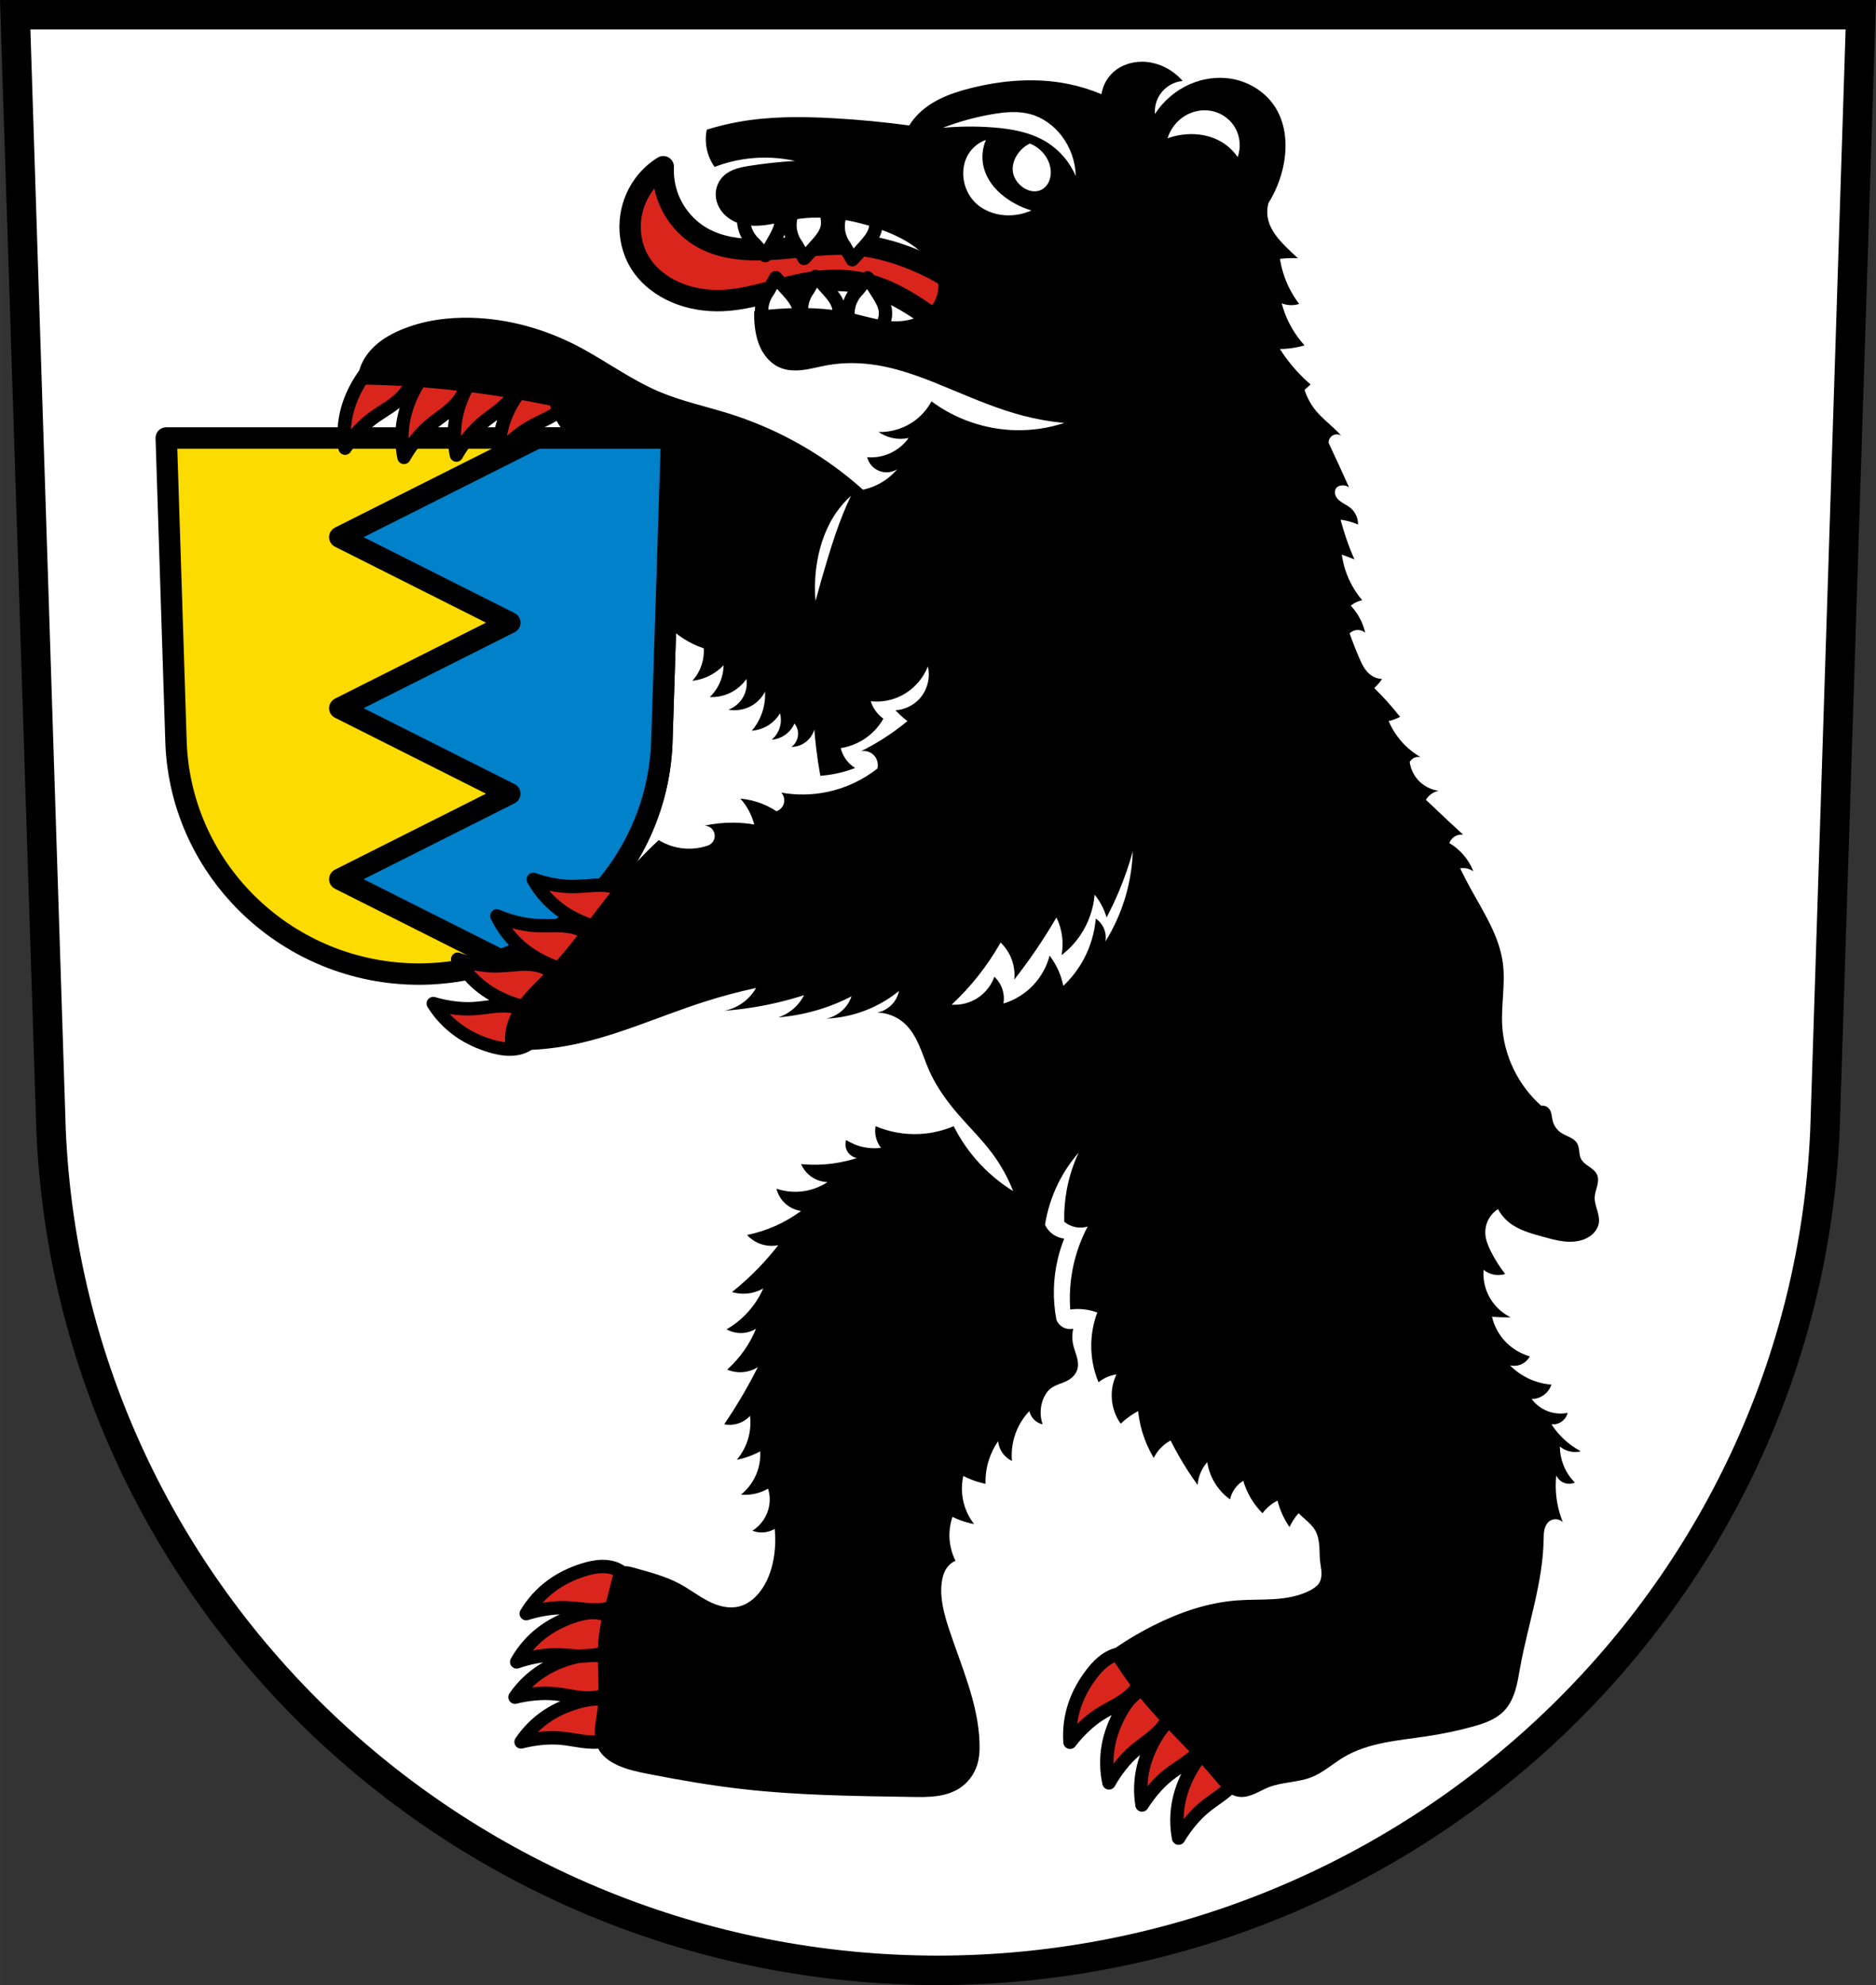<?xml version="1.0" encoding="UTF-8"?>
<svg width="197.93mm" height="209.34mm" version="1.1" viewBox="0 0 701.33 741.77" xmlns="http://www.w3.org/2000/svg"><rect x="0" y="0" width="701.33" height="741.77" fill="#333333" stroke="none"/><g transform="translate(-18.875 -48.906)"><path d="m24.555 54.406 13.398 416.62c7.415 175.25 153.92 314.05 331.59 314.14 177.51-0.215 324.07-139.06 331.59-314.14l13.398-416.62h-344.98z" fill="#fff" fill-rule="evenodd"/><path d="m24.555 54.406 13.398 416.62c7.415 175.25 153.92 314.05 331.59 314.14 177.51-0.215 324.07-139.06 331.59-314.14l13.398-416.62h-344.98z" fill="none" stroke="#000" stroke-width="11"/><g fill-rule="evenodd" stroke="#000" stroke-linejoin="round"><path d="m81.023 212.57 3.669 114.21c2.03 48.042 42.146 86.091 90.796 86.118 48.606-0.059 88.736-38.121 90.796-86.118l3.669-114.21h-94.462z" fill="#fcdb00" stroke-width="8"/><path d="m219.61 212.57-73.707 37.057 63.555 31.953-63.555 31.953 63.555 31.953-63.555 31.953 60.086 30.209c33.901-12.022 58.683-43.42 60.289-80.867l3.67-114.21h-50.338z" fill="#0081c9" stroke-width="8"/><path d="m266.82 111.22c-0.168 3.581 0.336 7.192 1.478 10.589 2.26 6.728 7.092 12.564 13.298 16.007 6.163 3.419 13.392 4.443 20.44 4.433 11.851-0.018 23.639-2.774 35.462-1.97 6.299 0.429 12.506 1.868 18.47 3.94 11.884 4.129 22.876 10.809 32.015 19.455l-7.142 15.515c-5.895-5.689-12.337-10.809-19.209-15.269-6.055-3.929-12.533-7.379-19.557-9.039-6.803-1.607-13.937-1.482-20.83-0.319-10.925 1.842-21.435 6.248-32.507 6.649-5.791 0.21-11.65-0.711-16.992-2.955-5.464-2.296-10.412-6.05-13.545-11.082-2.857-4.589-4.108-10.125-3.694-15.515 0.373-4.851 2.08-9.599 4.925-13.545 1.983-2.75 4.508-5.107 7.388-6.896z" fill="#da251d" stroke-width="8"/></g><g transform="translate(828.4 -1e-6)" fill="#fff" fill-rule="evenodd" stroke="#000" stroke-linejoin="round" stroke-width="5"><path d="m-512.3 126.31c-1.49 2.39-2.148 5.289-1.834 8.088 0.247 2.197 1.083 4.324 2.398 6.101l2.821 4.966c1.632-1.719 3.231-3.469 4.795-5.25 1.498-1.706 3.003-3.505 3.667-5.676 0.434-1.419 0.484-2.954 0.141-4.399 0.026-1.077-0.218-2.16-0.705-3.122-0.513-1.013-1.295-1.889-2.243-2.514-0.949-0.625-2.062-0.997-3.196-1.068-1.134-0.071-2.285 0.159-3.304 0.66-1.019 0.501-1.905 1.272-2.541 2.213z"/><path d="m-494.28 126.79c-1.49 2.39-2.148 5.289-1.834 8.088 0.247 2.197 1.083 4.324 2.398 6.101l2.821 4.966c1.632-1.719 3.231-3.469 4.795-5.25 1.498-1.706 3.003-3.505 3.667-5.676 0.434-1.419 0.484-2.954 0.141-4.399 0.026-1.077-0.218-2.16-0.705-3.122-0.513-1.013-1.295-1.889-2.243-2.514-0.949-0.625-2.062-0.997-3.196-1.068-1.134-0.071-2.285 0.159-3.304 0.66-1.019 0.501-1.905 1.272-2.541 2.213z"/><path d="m-530.83 126.41c-0.95 2.652-0.977 5.624-0.076 8.293 0.707 2.094 1.976 3.996 3.638 5.454l3.81 4.255c1.23-2.026 2.421-4.076 3.572-6.148 1.103-1.985 2.191-4.062 2.379-6.324 0.123-1.479-0.154-2.99-0.795-4.328-0.203-1.058-0.672-2.065-1.351-2.901-0.716-0.881-1.666-1.572-2.726-1.981-1.06-0.409-2.227-0.537-3.349-0.366-1.123 0.171-2.199 0.64-3.089 1.346-0.89 0.706-1.591 1.647-2.013 2.702h-5e-5z"/></g><path d="m165.79 181.92c-1.1 0.023-2.203 0.278-3.231 0.682-3.606 1.415-6.288 4.504-8.42 7.738-2.413 3.661-4.323 7.67-5.447 11.908-1.218 4.59-1.498 9.427-0.82 14.127 1.42-2.152 3.01-4.192 4.752-6.094 1.647-1.798 3.432-3.475 5.379-4.943 2.131-1.607 4.444-2.954 6.646-4.461 2.203-1.507 4.324-3.2 5.906-5.35 0.843-1.145 1.528-2.418 1.926-3.783 0.398-1.366 0.502-2.827 0.209-4.219-0.264-1.254-0.853-2.441-1.713-3.391s-1.991-1.657-3.228-1.988c-0.64-0.171-1.299-0.241-1.959-0.227zm39.928 1.42c-1.317 2e-3 -2.64 0.362-3.838 0.928-3.502 1.655-5.968 4.918-7.877 8.289-2.16 3.815-3.797 7.944-4.633 12.248-0.905 4.662-0.859 9.506 0.135 14.15 1.272-2.243 2.721-4.386 4.33-6.4 1.522-1.905 3.19-3.699 5.033-5.295 2.018-1.747 4.236-3.247 6.332-4.898 2.096-1.652 4.097-3.485 5.531-5.736 0.764-1.2 1.361-2.515 1.666-3.904 0.305-1.389 0.312-2.854-0.074-4.223-0.348-1.233-1.017-2.38-1.939-3.269-0.922-0.89-2.098-1.517-3.356-1.764-0.433-0.085-0.872-0.126-1.311-0.125zm-19.602 0.865c-1.317 2e-3 -2.638 0.362-3.836 0.928-3.502 1.655-5.968 4.918-7.877 8.289-2.16 3.815-3.797 7.944-4.633 12.248-0.905 4.662-0.859 9.506 0.135 14.15 1.272-2.243 2.721-4.386 4.33-6.4 1.522-1.905 3.19-3.699 5.033-5.295 2.018-1.747 4.234-3.247 6.33-4.898 2.096-1.652 4.097-3.485 5.531-5.736 0.764-1.2 1.363-2.515 1.668-3.904 0.305-1.389 0.31-2.856-0.076-4.225-0.348-1.233-1.017-2.378-1.94-3.268s-2.098-1.519-3.356-1.766c-0.433-0.085-0.872-0.124-1.311-0.123zm40.457 2.113c-0.883-0.013-1.775 0.112-2.629 0.336-3.747 0.983-6.77 3.737-9.266 6.699-2.825 3.353-5.192 7.112-6.805 11.189-1.746 4.416-2.592 9.186-2.469 13.934 1.662-1.971 3.481-3.811 5.434-5.496 1.846-1.593 3.814-3.049 5.92-4.279 2.304-1.346 4.759-2.414 7.123-3.652 2.364-1.239 4.669-2.674 6.492-4.623 0.972-1.039 1.8-2.222 2.356-3.531 0.555-1.31 0.83-2.749 0.701-4.166-0.116-1.276-0.561-2.525-1.305-3.568-0.743-1.044-1.784-1.878-2.975-2.352-0.821-0.326-1.695-0.477-2.578-0.49zm-8.334 191.19c2.299 4.156 5.443 7.84 9.186 10.764 3.455 2.699 7.401 4.74 11.535 6.201 3.652 1.29 7.654 2.132 11.383 1.082 1.7-0.479 3.326-1.377 4.41-2.772 0.787-1.012 1.261-2.257 1.373-3.533 0.112-1.276-0.135-2.579-0.682-3.738-0.607-1.286-1.573-2.388-2.715-3.236-1.142-0.848-2.456-1.448-3.82-1.852-2.559-0.757-5.272-0.827-7.938-0.697s-5.323 0.453-7.992 0.459c-2.438 6e-3 -4.873-0.253-7.271-0.691-2.537-0.464-5.037-1.129-7.469-1.986zm-13.627 13.639c2.035 4.291 4.944 8.164 8.498 11.314 3.281 2.909 7.092 5.193 11.127 6.908 3.565 1.515 7.506 2.603 11.293 1.787 1.727-0.372 3.405-1.166 4.574-2.49 0.848-0.961 1.401-2.176 1.592-3.443s0.024-2.581-0.449-3.772c-0.526-1.322-1.421-2.483-2.508-3.4-1.087-0.917-2.361-1.598-3.697-2.086-2.507-0.915-5.21-1.153-7.879-1.189-2.669-0.037-5.342 0.121-8.006-0.039-2.434-0.146-4.848-0.556-7.215-1.143-2.503-0.621-4.956-1.44-7.33-2.447zm-14.643 16.191c2.353 4.125 5.544 7.769 9.324 10.643 3.49 2.653 7.463 4.644 11.615 6.051 3.669 1.243 7.682 2.032 11.396 0.934 1.694-0.501 3.309-1.42 4.375-2.828 0.773-1.022 1.231-2.275 1.326-3.553 0.095-1.278-0.169-2.577-0.73-3.728-0.624-1.278-1.605-2.366-2.758-3.199-1.153-0.833-2.475-1.417-3.844-1.803-2.569-0.724-5.281-0.758-7.945-0.594s-5.318 0.523-7.986 0.564c-2.438 0.038-4.877-0.191-7.281-0.598-2.542-0.431-5.049-1.063-7.492-1.889zm-9.123 16.568c2.51 4.031 5.842 7.549 9.73 10.275 3.59 2.517 7.636 4.353 11.84 5.598 3.714 1.1 7.755 1.733 11.424 0.492 1.673-0.566 3.251-1.548 4.262-2.996 0.733-1.051 1.141-2.319 1.188-3.6s-0.267-2.57-0.873-3.699c-0.672-1.253-1.695-2.302-2.879-3.09-1.184-0.788-2.527-1.32-3.91-1.652-2.595-0.624-5.307-0.554-7.963-0.287-2.655 0.267-5.294 0.727-7.959 0.871-2.435 0.132-4.881-4.7e-4 -7.299-0.314-2.557-0.332-5.088-0.867-7.561-1.598zm63.146 210.35c-2.406 0.028-4.844 0.582-7.15 1.316-4.178 1.33-8.184 3.249-11.723 5.838-3.833 2.804-7.092 6.389-9.52 10.471 2.458-0.781 4.977-1.368 7.527-1.752 2.411-0.363 4.854-0.545 7.291-0.463 2.667 0.09 5.312 0.496 7.973 0.709 2.66 0.213 5.373 0.229 7.955-0.447 1.376-0.36 2.709-0.921 3.877-1.732 1.168-0.812 2.17-1.882 2.816-3.148 0.583-1.141 0.869-2.436 0.797-3.715-0.072-1.279-0.505-2.541-1.26-3.576-1.04-1.427-2.638-2.376-4.322-2.908-1.385-0.437-2.818-0.609-4.262-0.592zm-4.082 17.223c-2.404 0.098-4.825 0.723-7.109 1.523-4.138 1.45-8.089 3.482-11.551 6.172-3.75 2.914-6.904 6.59-9.213 10.74 2.434-0.852 4.935-1.51 7.473-1.967 2.4-0.432 4.837-0.686 7.275-0.674 2.669 0.013 5.325 0.344 7.99 0.48 0.212 0.011 0.424 0.01 0.637 0.018-0.598 0.118-1.193 0.246-1.779 0.393-4.254 1.063-8.375 2.722-12.07 5.082-4.003 2.556-7.482 5.926-10.164 9.846 2.502-0.624 5.054-1.048 7.623-1.27 2.429-0.209 4.878-0.237 7.305 0 2.656 0.259 5.272 0.832 7.914 1.213 2.642 0.381 5.347 0.568 7.967 0.057 1.396-0.273 2.761-0.746 3.978-1.482 1.217-0.736 2.284-1.74 3.01-2.963 0.654-1.102 1.022-2.377 1.031-3.658 9e-3 -1.281-0.344-2.567-1.031-3.648-0.947-1.49-2.482-2.538-4.129-3.176-1.141-0.442-2.331-0.681-3.539-0.795 0.399-0.084 0.795-0.178 1.188-0.293 1.365-0.4 2.68-0.997 3.824-1.842 1.144-0.845 2.115-1.946 2.725-3.231 0.55-1.158 0.798-2.46 0.689-3.736-0.109-1.277-0.579-2.524-1.363-3.537-1.081-1.397-2.705-2.298-4.404-2.781-1.397-0.397-2.833-0.529-4.275-0.471zm198.6 15.34c-0.883 0.029-1.767 0.197-2.609 0.461-3.696 1.16-6.587 4.053-8.939 7.131-2.662 3.483-4.848 7.349-6.266 11.498-1.535 4.494-2.153 9.299-1.805 14.035 1.567-2.048 3.296-3.971 5.166-5.746 1.769-1.679 3.666-3.226 5.711-4.555 2.238-1.454 4.641-2.637 6.943-3.986 2.303-1.349 4.535-2.893 6.264-4.926 0.921-1.084 1.693-2.304 2.186-3.639 0.492-1.334 0.699-2.786 0.504-4.195-0.176-1.269-0.681-2.494-1.473-3.502-0.792-1.007-1.87-1.79-3.082-2.207-0.835-0.287-1.717-0.398-2.6-0.369zm11.002 12.619c-1.317 8e-3 -2.637 0.374-3.832 0.945-3.494 1.671-5.947 4.945-7.84 8.324-2.143 3.825-3.76 7.962-4.576 12.27-0.884 4.666-0.815 9.511 0.199 14.15 1.262-2.249 2.7-4.4 4.301-6.422 1.513-1.912 3.173-3.712 5.01-5.316 2.01-1.756 4.22-3.266 6.309-4.928 2.089-1.661 4.082-3.504 5.506-5.762 0.759-1.203 1.35-2.521 1.648-3.912 0.299-1.391 0.297-2.856-0.096-4.223-0.354-1.232-1.027-2.374-1.953-3.26s-2.105-1.509-3.363-1.75c-0.434-0.083-0.874-0.12-1.312-0.117zm-207.98 4.324c-1.937 0.075-3.889 0.443-5.764 0.93-4.244 1.102-8.348 2.798-12.021 5.191-3.979 2.592-7.429 5.996-10.074 9.939 2.496-0.647 5.044-1.095 7.611-1.34 2.428-0.232 4.876-0.281 7.305-0.066 2.659 0.235 5.279 0.784 7.924 1.141 2.645 0.357 5.354 0.52 7.969-0.016 1.393-0.285 2.755-0.772 3.965-1.52s2.268-1.762 2.982-2.992c0.644-1.108 1.001-2.385 0.998-3.666s-0.369-2.564-1.066-3.639c-0.961-1.482-2.505-2.516-4.158-3.139-1.812-0.682-3.733-0.899-5.67-0.824zm221.44 4.783c-1.099 0.048-2.198 0.328-3.217 0.754-3.574 1.494-6.185 4.639-8.244 7.92-2.331 3.713-4.153 7.766-5.184 12.027-1.116 4.616-1.289 9.456-0.508 14.141 1.372-2.183 2.916-4.258 4.615-6.197 1.607-1.834 3.355-3.55 5.269-5.061 2.095-1.653 4.378-3.052 6.547-4.607 2.169-1.555 4.25-3.295 5.785-5.479 0.818-1.164 1.474-2.45 1.842-3.824s0.441-2.838 0.117-4.223c-0.292-1.248-0.908-2.421-1.789-3.352-0.881-0.93-2.027-1.612-3.272-1.916-0.643-0.157-1.303-0.212-1.963-0.184zm13.492 11.969c-1.317-0.027-2.646 0.308-3.856 0.848-3.537 1.579-6.074 4.786-8.055 8.115-2.242 3.768-3.966 7.861-4.894 12.146-1.005 4.641-1.063 9.486-0.17 14.15 1.32-2.215 2.816-4.327 4.469-6.307 1.563-1.872 3.267-3.63 5.144-5.186 2.055-1.703 4.304-3.155 6.436-4.762 2.131-1.606 4.17-3.396 5.652-5.615 0.79-1.183 1.415-2.485 1.75-3.867 0.335-1.382 0.373-2.848 0.016-4.225-0.322-1.24-0.964-2.4-1.867-3.309s-2.065-1.564-3.316-1.838c-0.431-0.094-0.87-0.143-1.309-0.152z" fill="#da251d" fill-rule="evenodd" stroke="#000" stroke-linejoin="round" stroke-width="5"/><g fill="#fff" fill-rule="evenodd" stroke="#000" stroke-linejoin="round" stroke-width="5"><path d="m320.41 171.37c-1.49-2.39-2.148-5.289-1.834-8.088 0.247-2.197 1.083-4.324 2.398-6.101l2.821-4.966c1.632 1.719 3.231 3.469 4.795 5.25 1.498 1.706 3.003 3.505 3.667 5.676 0.434 1.419 0.484 2.954 0.141 4.399 0.026 1.077-0.218 2.16-0.705 3.122-0.513 1.013-1.295 1.889-2.243 2.514-0.949 0.625-2.062 0.997-3.196 1.068-1.134 0.071-2.285-0.159-3.304-0.66-1.019-0.501-1.905-1.272-2.541-2.213z"/><path d="m305.5 171.82c-1.49-2.39-2.148-5.289-1.834-8.088 0.247-2.197 1.083-4.324 2.398-6.101l2.821-4.966c1.632 1.719 3.231 3.469 4.795 5.25 1.498 1.706 3.003 3.505 3.667 5.676 0.434 1.419 0.484 2.954 0.141 4.399 0.026 1.077-0.218 2.16-0.705 3.122-0.513 1.013-1.295 1.889-2.243 2.514-0.949 0.625-2.062 0.997-3.196 1.068-1.134 0.071-2.285-0.159-3.304-0.66-1.019-0.501-1.905-1.272-2.541-2.213z"/><path d="m336.84 171.1c-1.092-2.596-1.28-5.563-0.526-8.276 0.592-2.13 1.756-4.098 3.337-5.643l3.574-4.455c1.338 1.956 2.639 3.938 3.901 5.945 1.209 1.922 2.408 3.937 2.719 6.186 0.203 1.47 8e-3 2.994-0.559 4.365-0.145 1.068-0.559 2.098-1.192 2.97-0.668 0.919-1.578 1.66-2.614 2.126-1.036 0.466-2.194 0.657-3.325 0.547s-2.231-0.519-3.158-1.176-1.678-1.559-2.157-2.589z"/></g><path transform="translate(18.875 48.906)" d="m427.05 23.08c-3.901-0.049-7.867 1.221-10.779 3.816-2.399 2.138-4.018 5.133-4.492 8.31-3.978-1.677-8.121-2.958-12.352-3.818-12.07-2.454-24.666-1.438-36.609 1.572-4.004 1.009-7.972 2.247-11.662 4.1-3.69 1.853-7.107 4.346-9.674 7.58-0.568 0.716-1.094 1.467-1.572 2.246-9.318-1.262-18.686-2.162-28.074-2.695-11.92-0.677-23.957-0.758-35.709 1.348-4.024 0.721-8.003 1.695-11.904 2.918-0.484 2.363-0.484 4.825 0 7.188 0.495 2.415 1.496 4.726 2.92 6.738 4.112-1.582 8.426-2.641 12.803-3.144 5.761-0.662 11.632-0.357 17.293 0.898-5.64 0.324-11.263 0.924-16.844 1.797-1.722 0.269-3.446 0.566-5.104 1.103-1.657 0.538-3.256 1.329-4.555 2.49-1.789 1.6-2.944 3.895-3.144 6.287-0.22 2.617 0.695 5.275 2.324 7.334 1.63 2.059 3.938 3.534 6.436 4.346 3.43 1.115 7.146 1.012 10.713 0.477 3.567-0.536 7.06-1.49 10.623-2.049 10.541-1.653 21.401 0.213 31.443 3.818 5.427 1.948 10.757 4.457 15.047 8.31 2.206 1.981 4.126 4.328 5.33 7.037 1.204 2.709 1.659 5.802 0.959 8.684-0.473 1.949-1.462 3.763-2.797 5.26-1.335 1.497-3.009 2.679-4.84 3.498-3.84 1.719-8.231 1.808-12.395 1.199-4.163-0.608-8.2-1.873-12.311-2.769-8.748-1.909-17.791-2.142-26.727-1.572-3.153 0.201-6.298 0.501-9.432 0.898-0.079 1.948-4e-3 3.901 0.225 5.838 0.368 3.117 1.147 6.223 2.678 8.963 1.53 2.74 3.857 5.102 6.754 6.311 2.743 1.144 5.827 1.203 8.773 0.82 2.947-0.383 5.821-1.186 8.744-1.719 6.217-1.133 12.632-1.028 18.867 0 9.741 1.605 18.962 5.404 28.072 9.207 8.684 3.625 17.394 7.292 26.502 9.658 5.009 1.301 10.122 2.204 15.273 2.695-5.855 1.913-12.035 2.829-18.193 2.695-11.255-0.245-22.404-4.069-31.441-10.781-1.389 2.596-3.312 4.904-5.615 6.738-3.97 3.162-9.076 4.864-14.148 4.717 1.552 1.079 3.317 1.845 5.164 2.244 1.991 0.43 4.074 0.43 6.064 0-1.621 2.268-3.8 4.135-6.289 5.391-2.828 1.426-6.051 2.055-9.207 1.797 0.43 1.707 1.485 3.249 2.92 4.268 1.198 0.85 2.65 1.335 4.119 1.375 1.469 0.04 2.947-0.366 4.189-1.15-2.307 2.718-5.253 4.891-8.533 6.289-1.374 0.586-2.806 1.038-4.268 1.348-1.899-1.702-3.847-3.35-5.84-4.941-13-10.384-27.932-18.338-43.795-23.357-8.832-2.794-17.972-4.698-26.502-8.31-10.902-4.617-20.465-11.88-30.994-17.293-12.083-6.212-25.497-9.949-39.078-10.332-9.025-0.254-18.179 0.993-26.502 4.492-3.406 1.432-6.682 3.252-9.443 5.707-2.762 2.455-4.995 5.577-6.053 9.117-0.542 1.815-0.771 3.722-0.674 5.613 12.983 0.138 25.958 0.963 38.854 2.471 11.079 1.295 22.1 3.095 33.016 5.391 0.943 3.053 2.391 5.949 4.268 8.535 0.912 1.257 1.928 2.429 2.965 3.584h38.234l-2.231 69.445c1.94 2.004 4.062 3.822 6.398 5.352 2.444 1.6 5.091 2.887 7.859 3.818 0.16 2.77-0.386 5.578-1.572 8.086-0.695 1.469-1.604 2.837-2.693 4.043 1.774-0.205 3.516-0.66 5.164-1.348 2.452-1.023 4.686-2.564 6.514-4.492-0.023 1.993-0.405 3.981-1.123 5.84-0.882 2.284-2.274 4.37-4.043 6.062 2.623 0.119 5.274-0.427 7.637-1.572 2.415-1.171 4.524-2.966 6.064-5.164 0.368 2.383-0.117 4.887-1.348 6.961-1.217 2.051-3.154 3.665-5.391 4.492 3.149 0.583 6.511-0.073 9.209-1.797 1.898-1.213 3.463-2.937 4.49-4.941 0.151 2.897-0.312 5.825-1.348 8.535-0.843 2.205-2.062 4.266-3.592 6.064 2.316-0.168 4.584-0.951 6.512-2.246 1.64-1.102 3.031-2.571 4.043-4.268 0.426 1.61 0.426 3.331 0 4.941-0.507 1.917-1.622 3.67-3.144 4.941 2.04-0.164 4.025-0.958 5.615-2.246 1.257-1.018 2.267-2.339 2.92-3.818 0.86 1.073 1.343 2.443 1.348 3.818 6e-3 1.91-0.939 3.8-2.471 4.941 2.13-0.025 4.242-0.837 5.84-2.246 1.279-1.128 2.226-2.628 2.695-4.268 0.183 2.25 0.407 4.497 0.674 6.738 0.42 3.533 0.945 7.053 1.572 10.555 2.114-0.15 4.216-0.451 6.287-0.898 2.294-0.496 4.55-1.173 6.738-2.022-0.908-0.561-1.741-1.243-2.471-2.022-1.412-1.508-2.429-3.384-2.92-5.391 3.751-0.586 7.346-2.147 10.332-4.49 2.269-1.781 4.186-4.007 5.613-6.514-1.123-0.806-2.112-1.797-2.918-2.92-0.784-1.093-1.393-2.311-1.797-3.594 3.101 0.332 6.276-0.056 9.207-1.123 5.487-1.999 10.028-6.453 12.129-11.902 1.02 4.227-0.199 8.928-3.144 12.127-2.301 2.5-5.593 4.063-8.984 4.268 0.508 0.54 1.032 1.064 1.572 1.572 0.929 0.874 1.904 1.699 2.92 2.471-3.061 2.531-6.288 4.859-9.656 6.963-2.474 1.545-5.024 2.968-7.637 4.266 0.958-0.174 1.963-0.075 2.869 0.279 0.906 0.355 1.711 0.965 2.297 1.742 0.95 1.262 1.29 2.962 0.898 4.492-5.499 4.325-12.015 7.35-18.867 8.76-5.607 1.153-11.433 1.23-17.068 0.225 0.514 0.563 0.874 1.264 1.031 2.01 0.157 0.746 0.111 1.535-0.133 2.258-0.421 1.247-1.448 2.273-2.695 2.693-1.959-1.297-4.076-2.354-6.289-3.143-2.316-0.825-4.736-1.355-7.186-1.572 1.22 1.366 2.278 2.876 3.144 4.49 0.876 1.633 1.557 3.372 2.022 5.166-2.523-0.422-5.079-0.647-7.637-0.674-3.695-0.038-7.395 0.339-11.006 1.123 0.897-0.014 1.796 0.301 2.488 0.871 0.692 0.57 1.172 1.391 1.33 2.273 0.158 0.879-0.005 1.813-0.453 2.586-0.448 0.773-1.177 1.38-2.018 1.682-2.802 0.969-5.802 1.354-8.758 1.123-3.407-0.266-6.748-1.354-9.658-3.144-5.424 5.062-10.528 10.466-15.271 16.17-8.923 10.73-16.582 22.529-26.277 32.566-3.121 3.231-6.448 6.274-9.307 9.738-2.859 3.465-5.266 7.426-6.189 11.822-0.558 2.656-0.558 5.429 0 8.086 7.282 0.34 14.601-0.113 21.785-1.348 18.06-3.103 34.875-11.036 52.328-16.621 6.35-2.032 12.8-3.755 19.316-5.164-0.791 1.399-1.777 2.687-2.92 3.816-2.441 2.412-5.612 4.077-8.984 4.717 3.76-0.286 7.509-0.736 11.23-1.348 6.313-1.037 12.548-2.538 18.641-4.49-0.949 1.866-2.252 3.55-3.818 4.939-1.693 1.502-3.693 2.655-5.84 3.369 5.41-0.453 10.77-1.51 15.947-3.144 3.942-1.245 7.777-2.825 11.453-4.717-0.576 1.661-1.5 3.202-2.695 4.492-1.782 1.924-4.172 3.278-6.738 3.818 4.194-0.184 8.363-0.942 12.354-2.246 5.38-1.758 10.431-4.513 14.822-8.084-0.248 1.19-0.707 2.334-1.348 3.367-1.485 2.395-3.978 4.141-6.736 4.717 3.603 0.072 7.165 1.449 9.881 3.818 2.549 2.224 4.305 5.223 5.674 8.316 1.369 3.094 2.395 6.33 3.76 9.426 2.732 6.199 6.778 11.739 11.229 16.846 4.115 4.722 8.609 9.127 12.354 14.148 3.235 4.338 5.885 9.11 7.859 14.148-4.539-2.804-8.704-6.212-12.352-10.105-3.946-4.213-7.286-8.995-9.883-14.15-4.051 1.715-8.406 2.709-12.801 2.92-5.591 0.269-11.24-0.738-16.395-2.92-0.213 1.185-0.213 2.409 0 3.594 0.293 1.632 0.994 3.19 2.022 4.492-2.09 0.261-4.223 0.185-6.289-0.225-2.386-0.473-4.684-1.392-6.738-2.695-0.409 1.24-0.327 2.635 0.225 3.818 0.704 1.51 2.177 2.636 3.818 2.92-2.927 0.936-5.938 1.614-8.984 2.022-3.942 0.528-7.943 0.603-11.902 0.225 0.805 1.884 2.143 3.537 3.818 4.717 1.767 1.244 3.902 1.955 6.062 2.019-2.632 1.734-5.641 2.893-8.758 3.369-3.45 0.527-7.025 0.217-10.332-0.898 0.524 2.153 1.716 4.14 3.369 5.615 1.623 1.448 3.685 2.4 5.84 2.695-3.002 2.216-6.247 4.103-9.658 5.615-3.383 1.5-6.928 2.632-10.555 3.369 1.768 1.94 4.163 3.296 6.736 3.816 1.625 0.329 3.316 0.329 4.941 0-2.314 2.975-4.788 5.827-7.41 8.535-3.098 3.201-6.402 6.204-9.883 8.984 2.47 0.725 5.128 0.803 7.637 0.225 1.414-0.326 2.778-0.857 4.041-1.572-1.749 3.958-4.281 7.566-7.41 10.555-1.899 1.814-4.016 3.402-6.289 4.717 1.897 1.067 4.121 1.544 6.289 1.348 1.665-0.151 3.294-0.694 4.717-1.572-1.139 2.762-2.572 5.402-4.268 7.861-1.871 2.714-4.063 5.206-6.514 7.41 1.973 0.83 4.162 1.143 6.289 0.898 1.826-0.21 3.604-0.829 5.166-1.797-1.496 2.96-3.069 5.882-4.717 8.76-2.457 4.292-5.08 8.489-7.861 12.578 1.633 0.321 3.344 0.243 4.941-0.225 1.796-0.526 3.445-1.547 4.717-2.92 0.257 2.166 0.181 4.369-0.225 6.512-0.686 3.626-2.329 7.068-4.717 9.883 1.84-0.357 3.647-0.884 5.391-1.572 1.153-0.455 2.277-0.981 3.367-1.572 0.139 2.586-0.244 5.2-1.121 7.637-1.197 3.324-3.319 6.309-6.064 8.533 2.187 0.199 4.413-0.031 6.514-0.674 1.253-0.383 2.46-0.91 3.592-1.57 0.634 2.023 0.789 4.194 0.449 6.287-0.625 3.846-2.977 7.378-6.287 9.434 1.704 0.66 3.598 0.818 5.389 0.449 1.026-0.211 2.017-0.592 2.92-1.123 0.402 3.813 0.25 7.683-0.449 11.453-0.79 4.263-2.314 8.455-4.941 11.904-1.988 2.61-4.681 4.801-7.859 5.615-1.955 0.501-4.024 0.463-6.002 0.061-1.978-0.402-3.87-1.161-5.664-2.086-3.587-1.849-6.799-4.355-10.344-6.285-5.315-2.894-11.242-4.428-17.068-6.064-1.004-0.282-2.017-0.569-3.057-0.641-1.04-0.072-2.125 0.086-3.008 0.641-0.845 0.53-1.447 1.385-1.848 2.299s-0.618 1.896-0.848 2.867c-1.642 6.953-3.97 13.781-4.717 20.887-0.941 8.944 0.657 18.026-0.449 26.951-0.3 2.417-0.797 4.813-0.941 7.244-0.144 2.432 0.086 4.946 1.166 7.129 1.44 2.909 4.24 4.928 7.188 6.289 3.753 1.733 7.846 2.574 11.902 3.369 11.61 2.275 23.281 4.284 35.037 5.615 20.934 2.37 42.044 2.581 63.109 2.92 3.048 0.049 6.109 0.099 9.133-0.289 3.023-0.388 6.03-1.232 8.609-2.856 3.182-2.003 5.603-5.175 6.738-8.76 0.868-2.741 1-5.662 0.898-8.535-0.519-14.706-6.857-28.469-11.455-42.447-1.815-5.517-3.384-11.301-2.693-17.068 0.26-2.169 0.871-4.366 2.244-6.064 0.779-0.964 1.789-1.74 2.92-2.246-1.336-2.645-2.107-5.573-2.246-8.533-0.125-2.66 0.258-5.343 1.123-7.861 1.022 0.507 2.073 0.957 3.144 1.348 1.606 0.585 3.261 1.036 4.941 1.348-1.764-2.257-3.071-4.871-3.818-7.637-0.908-3.358-0.986-6.936-0.225-10.33 1.165 0.595 2.366 1.12 3.594 1.572 1.536 0.566 3.114 1.016 4.717 1.348-0.096-3.117 0.363-6.25 1.348-9.209 0.796-2.39 1.934-4.667 3.369-6.738 0.166 1.798 0.88 3.542 2.022 4.941 0.85 1.041 1.93 1.891 3.143 2.471-0.347-3.888 0.276-7.86 1.797-11.455 1.123-2.653 2.729-5.1 4.717-7.186 0.195 0.89 0.58 1.738 1.123 2.471 0.922 1.244 2.305 2.139 3.818 2.471-1.053-3.036-0.972-6.451 0.225-9.434 0.627-1.562 1.575-3.032 2.92-4.043 1.853-1.393 4.263-1.795 6.289-2.92 0.835-0.464 1.604-1.052 2.232-1.772s1.111-1.574 1.359-2.496c0.4-1.488 0.175-3.075-0.234-4.561-0.409-1.485-0.998-2.919-1.338-4.422-0.449-1.988-0.449-4.077 0-6.064-1.04 0.235-2.147 0.156-3.143-0.225-1.426-0.545-2.6-1.718-3.144-3.144-1.413-7.409-1.259-15.113 0.449-22.459 0.623-2.678 1.45-5.307 2.471-7.859-1.623-0.175-3.196-0.804-4.492-1.797-1.153-0.883-2.087-2.05-2.695-3.369 0.852-5.375 2.525-10.621 4.941-15.498 2.043-4.123 4.615-7.982 7.635-11.453-2.097 4.497-3.61 9.265-4.49 14.148-0.694 3.849-0.996 7.77-0.898 11.68 1.222 1.018 2.704 1.721 4.266 2.022 1.486 0.286 3.042 0.208 4.492-0.225-2.466 4.662-4.286 9.665-5.391 14.822-1.135 5.301-1.515 10.763-1.123 16.17 1.86-0.251 3.755-0.251 5.615 0 1.533 0.207 3.042 0.585 4.492 1.123-1.42 3.801-2.183 7.847-2.246 11.904-0.075 4.834 0.849 9.681 2.695 14.148 0.767-0.607 1.596-1.135 2.471-1.572 1.34-0.67 2.786-1.127 4.268-1.348-0.59 1.217-1.043 2.501-1.348 3.818-1.151 4.983-0.06 10.442 2.92 14.6 1.123-1.061 2.325-2.038 3.594-2.92 0.939-0.652 1.913-1.253 2.918-1.797 0.275 2.662 0.803 5.296 1.572 7.859 1.015 3.379 2.452 6.633 4.268 9.658 0.638-1.312 1.474-2.529 2.471-3.594 1.1-1.175 2.396-2.166 3.818-2.92 0.995 1.974 2.044 3.922 3.144 5.84 2.13 3.712 4.454 7.313 6.961 10.781 0.106-1.381 0.41-2.747 0.898-4.043 0.619-1.643 1.537-3.173 2.695-4.492 0.341 2.184 1.026 4.315 2.022 6.289 1.522 3.015 3.776 5.657 6.514 7.635 0.314-1.452 0.93-2.835 1.797-4.041 0.841-1.169 1.917-2.168 3.144-2.92 0.641 2.194 1.548 4.31 2.695 6.287 1.236 2.13 2.748 4.099 4.49 5.84 0.6-0.811 1.278-1.565 2.022-2.246 1.075-0.985 2.289-1.819 3.594-2.471 0.488 1.932 1.166 3.816 2.022 5.615 0.706 1.486 1.534 2.915 2.471 4.268 0.395-0.852 0.845-1.678 1.348-2.471 0.602-0.949 1.278-1.852 2.022-2.695 0.821 0.751 1.645 1.5 2.471 2.246 1.423 1.286 2.878 2.596 3.818 4.268 0.974 1.732 1.33 3.744 1.475 5.727s0.091 3.977 0.32 5.951c0.15 1.289 0.42 2.565 0.488 3.861s-0.081 2.642-0.713 3.775c-0.734 1.316-2.037 2.212-3.367 2.92-4.108 2.186-8.808 3.015-13.451 3.33-4.643 0.315-9.308 0.146-13.949 0.488-10.984 0.809-21.611 4.47-31.443 9.432-5.795 2.924-11.357 6.308-16.619 10.107 4.599 7.627 9.866 14.85 15.721 21.561 7.454 8.543 15.846 16.243 23.133 24.93 1.403 1.672 2.775 3.391 4.449 4.791 1.675 1.4 3.705 2.477 5.883 2.621 1.875 0.124 3.73-0.448 5.451-1.203s3.356-1.7 5.104-2.391c5.162-2.04 11.017-1.761 16.172-3.818 4.35-1.736 7.884-5.006 11.902-7.412 9.274-5.554 20.531-6.244 31.219-7.859 5.753-0.869 11.46-2.046 17.068-3.594 4.248-1.173 8.618-2.669 11.678-5.84 2.055-2.13 3.37-4.881 4.232-7.713 0.862-2.832 1.304-5.769 1.832-8.682 2.886-15.906 8.464-31.45 8.76-47.613 0.023-1.269 0.014-2.553 0.301-3.789 0.286-1.236 0.906-2.445 1.945-3.174 0.529-0.371 1.154-0.605 1.797-0.674 1.145-0.122 2.336 0.303 3.144 1.123-1.28-3.157-2.114-6.495-2.471-9.883-0.267-2.536-0.267-5.099 0-7.635 0.525 1.189 1.506 2.17 2.695 2.695 1.339 0.592 2.926 0.592 4.266 0-1.845-1.851-3.305-4.083-4.266-6.514-0.874-2.211-1.333-4.585-1.348-6.963 1.043 0.858 2.28 1.477 3.592 1.797 1.395 0.34 2.872 0.34 4.268 0-2.933-1.565-5.601-3.625-7.859-6.064-1.161-1.254-2.215-2.607-3.144-4.041 0.754 0.076 1.523-4.6e-4 2.246-0.225 0.925-0.287 1.774-0.817 2.439-1.522 0.665-0.704 1.144-1.581 1.377-2.522-2.307 0.459-4.732 0.302-6.961-0.449-2.579-0.869-4.883-2.538-6.514-4.717 1.787-0.016 3.562-0.662 4.941-1.797 1.137-0.936 2.004-2.197 2.471-3.594-3.116-0.237-6.185-1.081-8.984-2.471-2.412-1.198-4.623-2.797-6.514-4.715 1.258 0.299 2.604 0.22 3.818-0.225 1.529-0.56 2.836-1.704 3.594-3.144-3.605-1.02-6.914-3.068-9.434-5.84-2.3-2.53-3.938-5.655-4.715-8.984 1.195 0.113 2.394 0.188 3.594 0.225 1.123 0.034 2.245 0.034 3.367 0-3.582-1.756-6.553-4.727-8.309-8.309-1.426-2.909-2.054-6.205-1.797-9.434 1.101 0.898 2.425 1.521 3.818 1.797 1.412 0.279 2.891 0.201 4.266-0.225-2.077-2.654-3.885-5.519-5.389-8.535-0.989-1.983-1.858-4.077-2.022-6.287-0.136-1.84 0.233-3.717 1.059-5.367s2.104-3.071 3.658-4.066c0.958 1.796 2.26 3.406 3.816 4.717 3.648 3.07 8.431 4.349 13.027 5.615 2.542 0.7 5.091 1.426 7.711 1.727 2.62 0.301 5.34 0.159 7.785-0.828 1.343-0.543 2.596-1.345 3.568-2.42 0.972-1.075 1.653-2.43 1.822-3.869 0.187-1.593-0.248-3.187-0.705-4.725-0.457-1.538-0.944-3.107-0.867-4.709 0.068-1.415 0.574-2.764 0.922-4.137 0.174-0.686 0.309-1.388 0.33-2.096 0.021-0.708-0.077-1.425-0.354-2.076-0.283-0.666-0.746-1.245-1.273-1.74-0.528-0.495-1.122-0.913-1.717-1.326s-1.194-0.825-1.734-1.307-1.024-1.04-1.34-1.691c-0.423-0.871-0.526-1.857-0.637-2.818-0.111-0.962-0.243-1.949-0.711-2.797-0.596-1.08-1.669-1.808-2.769-2.365-1.1-0.557-2.271-0.988-3.293-1.678-1.549-1.046-2.688-2.68-3.144-4.492-0.193-0.766-0.269-1.556-0.43-2.33-0.16-0.774-0.416-1.55-0.918-2.16-0.346-0.421-0.804-0.752-1.312-0.947s-1.068-0.256-1.607-0.176c-8.599-7.56-13.984-18.663-14.598-30.096-0.418-7.785 1.273-15.632 0.225-23.357-1.371-10.098-7.231-18.913-12.129-27.85-1.336-2.437-2.609-4.908-3.818-7.41 0.741-0.128 1.505-0.128 2.246 0 0.967 0.167 1.896 0.554 2.695 1.123-0.892-2.298-2.191-4.437-3.818-6.289-1.48-1.685-3.232-3.132-5.166-4.268 0.372-1.018 1.097-1.905 2.022-2.471 0.932-0.571 2.061-0.812 3.144-0.674-1.955-1.787-3.902-3.585-5.84-5.391-2.712-2.527-5.406-5.072-8.084-7.635 0.61-1.005 1.466-1.861 2.471-2.471 0.692-0.42 1.455-0.725 2.246-0.898-3.021-0.405-5.876-1.955-7.861-4.268-1.571-1.83-2.599-4.123-2.92-6.514 0.524-0.908 1.445-1.578 2.471-1.797 0.516-0.11 1.056-0.11 1.572 0-2.13-1.236-4.099-2.749-5.84-4.49-2.57-2.571-4.642-5.639-6.064-8.984 0.762-0.175 1.513-0.401 2.246-0.674 0.691-0.258 1.367-0.558 2.022-0.898-1.51-1.922-3.084-3.796-4.717-5.615-1.592-1.774-3.238-3.497-4.939-5.166 0.473-0.425 0.923-0.873 1.348-1.346 0.571-0.635 1.095-1.312 1.57-2.022-1.439-0.055-2.857-0.528-4.041-1.348-1.099-0.761-1.982-1.803-2.695-2.934-0.713-1.131-1.266-2.353-1.797-3.58-1.31-3.024-2.509-6.097-3.594-9.209 0.388-0.38 0.848-0.687 1.348-0.898 0.733-0.311 1.552-0.413 2.34-0.295 0.788 0.118 1.542 0.457 2.152 0.969-0.361-1.548-0.89-3.055-1.572-4.49-0.976-2.052-2.269-3.953-3.818-5.615 0.804-0.667 1.719-1.2 2.695-1.572 0.51-0.194 1.037-0.345 1.572-0.449-2.796-3.29-4.945-7.128-6.289-11.23-0.623-1.901-1.075-3.856-1.348-5.838 0.6 0.223 1.199 0.447 1.797 0.674 0.975 0.369 1.949 0.744 2.92 1.123-1.166-2.647-2.215-5.347-3.144-8.086-0.753-2.221-1.428-4.469-2.022-6.738 0.831 0.106 1.656 0.256 2.471 0.449 1.384 0.328 2.739 0.779 4.043 1.348 0.062-2.394-1.051-4.792-2.92-6.289-1.377-1.103-3.112-1.727-4.381-2.953-0.634-0.613-1.143-1.387-1.299-2.256-0.078-0.434-0.065-0.888 0.057-1.312 0.122-0.424 0.355-0.817 0.682-1.113 0.429-0.389 0.999-0.595 1.572-0.674 1.012-0.139 2.071 0.106 2.92 0.674-1.115-2.474-2.238-4.945-3.369-7.412-1.41-3.075-2.833-6.145-4.268-9.209-0.018-0.828 0.314-1.657 0.898-2.244 0.488-0.49 1.145-0.81 1.832-0.891 0.687-0.081 1.398 0.078 1.986 0.441-0.941-1.005-1.915-1.979-2.92-2.92-2.128-1.991-4.401-3.843-6.287-6.064-2.008-2.366-3.544-5.131-4.492-8.086l2.246-2.022c-1.002-0.866-1.977-1.765-2.92-2.695-3.229-3.183-6.098-6.731-8.535-10.555 1.201-0.012 2.401-0.087 3.594-0.225 1.898-0.218 3.779-0.594 5.615-1.123-1.696-1.863-3.204-3.899-4.492-6.064-1.79-3.009-3.156-6.269-4.043-9.656 1.142 0.446 2.368 0.676 3.594 0.674 0.988-2e-3 1.977-0.154 2.92-0.449-2.28-2.998-4.104-6.343-5.391-9.883-0.82-2.256-1.423-4.592-1.797-6.963 0.821-0.102 1.645-0.177 2.471-0.225 1.421-0.082 2.847-0.082 4.268 0-1.539-1.377-3.038-2.799-4.492-4.266-1.491-1.504-2.943-3.062-4.148-4.803-1.206-1.741-2.165-3.679-2.59-5.754-0.395-1.927-0.317-3.949 0.225-5.84 2.694-4.332 4.606-9.148 5.615-14.148 1.455-7.205 0.924-15.071-2.92-21.336-3.656-5.958-10.152-9.99-17.068-11.006-4.997-0.734-10.179 0.034-14.822 2.022-5.403 2.312-10.085 6.28-13.252 11.23-0.214-2.506 0.429-5.077 1.797-7.188 1.871-2.888 5.109-4.847 8.535-5.166-1.97-2.286-4.441-4.139-7.188-5.391-2.463-1.123-5.154-1.761-7.861-1.795zm23.246 18.129c0.868-0.006 1.736 0.072 2.59 0.236 3.208 0.619 6.164 2.476 8.094 5.111 2.515 3.434 3.175 8.147 1.703 12.141-1.6-2.342-3.726-4.321-6.176-5.75-3.884-2.265-8.509-3.105-12.992-2.769-2.396 0.179-4.767 0.681-7.029 1.49 1.039-3.416 3.354-6.427 6.389-8.307 2.217-1.373 4.819-2.135 7.422-2.152zm-72.113 0.676c2.354-0.055 4.695 0.142 6.967 0.756 4.681 1.265 8.803 4.281 11.748 8.133 3.286 4.296 5.161 9.653 5.271 15.061-2.215-5.271-6.119-9.817-10.994-12.803-5.956-3.648-13.067-4.896-20.031-5.422-6.215-0.469-12.469-0.419-18.676 0.15 6.035-2.321 12.301-4.038 18.676-5.119 2.32-0.394 4.685-0.701 7.039-0.756zm-9.6 10.395c-1.345 3.105-1.668 6.643-0.904 9.94 0.605 2.611 1.87 5.049 3.533 7.15 1.663 2.102 3.718 3.873 5.955 5.35 2.597 1.713 5.451 3.038 8.435 3.916-3.009 1.354-6.343 1.98-9.639 1.809-4.371-0.228-8.746-1.936-11.748-5.121-2.34-2.483-3.768-5.788-4.066-9.188-0.256-2.911 0.315-5.921 1.807-8.434 1.487-2.505 3.877-4.46 6.627-5.422zm16.416 1.355c2.636 1.03 4.905 2.974 6.326 5.422 1.337 2.302 1.916 5.117 1.205 7.682-0.246 0.888-0.643 1.737-1.201 2.471-0.558 0.734-1.281 1.349-2.113 1.746-1.222 0.583-2.649 0.673-3.969 0.367-1.319-0.306-2.533-0.991-3.561-1.873-1.535-1.316-2.692-3.125-3.012-5.121-0.304-1.899 0.161-3.868 1.053-5.572 1.155-2.207 3.032-4.03 5.271-5.121zm-66.869 131.63c-1.017 2.13-1.971 4.29-2.861 6.477-2.205 5.413-4.016 10.977-5.725 16.566-1.649 5.395-3.205 10.818-4.668 16.266-0.41-4.869-0.208-9.79 0.602-14.609 1.138-6.771 3.517-13.407 7.531-18.977 1.5-2.08 3.22-4.002 5.121-5.723zm105.36 132.86c-0.198 5.766-1.131 11.509-2.769 17.041-1.729 5.837-4.244 11.441-7.455 16.613 0.259-1.493 0.11-3.055-0.426-4.473-0.617-1.633-1.75-3.067-3.195-4.047-0.444 5.275-1.976 10.454-4.473 15.121-1.991 3.723-4.593 7.119-7.668 10.012-0.407-2.053-1.051-4.059-1.916-5.965-0.858-1.889-1.932-3.679-3.195-5.324-1.085 4.132-3.232 7.981-6.178 11.076-3.022 3.175-6.878 5.55-11.074 6.816 0.262-1.554 0.189-3.164-0.213-4.688-0.535-2.029-1.657-3.898-3.195-5.324-1.137 3.201-3.341 6.012-6.178 7.881-2.87 1.89-6.37 2.804-9.797 2.557 3.606-3.36 6.955-6.996 10.01-10.863 3.079-3.898 5.859-8.032 8.307-12.354 1.632 1.564 2.944 3.459 3.834 5.537 1.114 2.603 1.56 5.489 1.279 8.307 2.819-3.601 5.519-7.294 8.094-11.074 2.695-3.957 5.251-8.007 7.666-12.141 1.106 2.273 1.83 4.73 2.131 7.24 0.272 2.265 0.2 4.572-0.213 6.816 2.725-2.083 5.11-4.612 7.029-7.455 3.023-4.478 4.875-9.739 5.324-15.123 0.971 1.193 1.829 2.479 2.557 3.834 0.8 1.489 1.443 3.064 1.916 4.688 1.795-3.4 3.43-6.885 4.898-10.438 1.923-4.651 3.561-9.42 4.9-14.271z" fill-rule="evenodd"/><path d="m235.41 667.78c1.002-0.057 2.004-0.118 3.006-0.184 1.037-0.068 2.073-0.141 3.109-0.218" fill="none" stroke="#000" stroke-linecap="round" stroke-width="5"/></g></svg>
